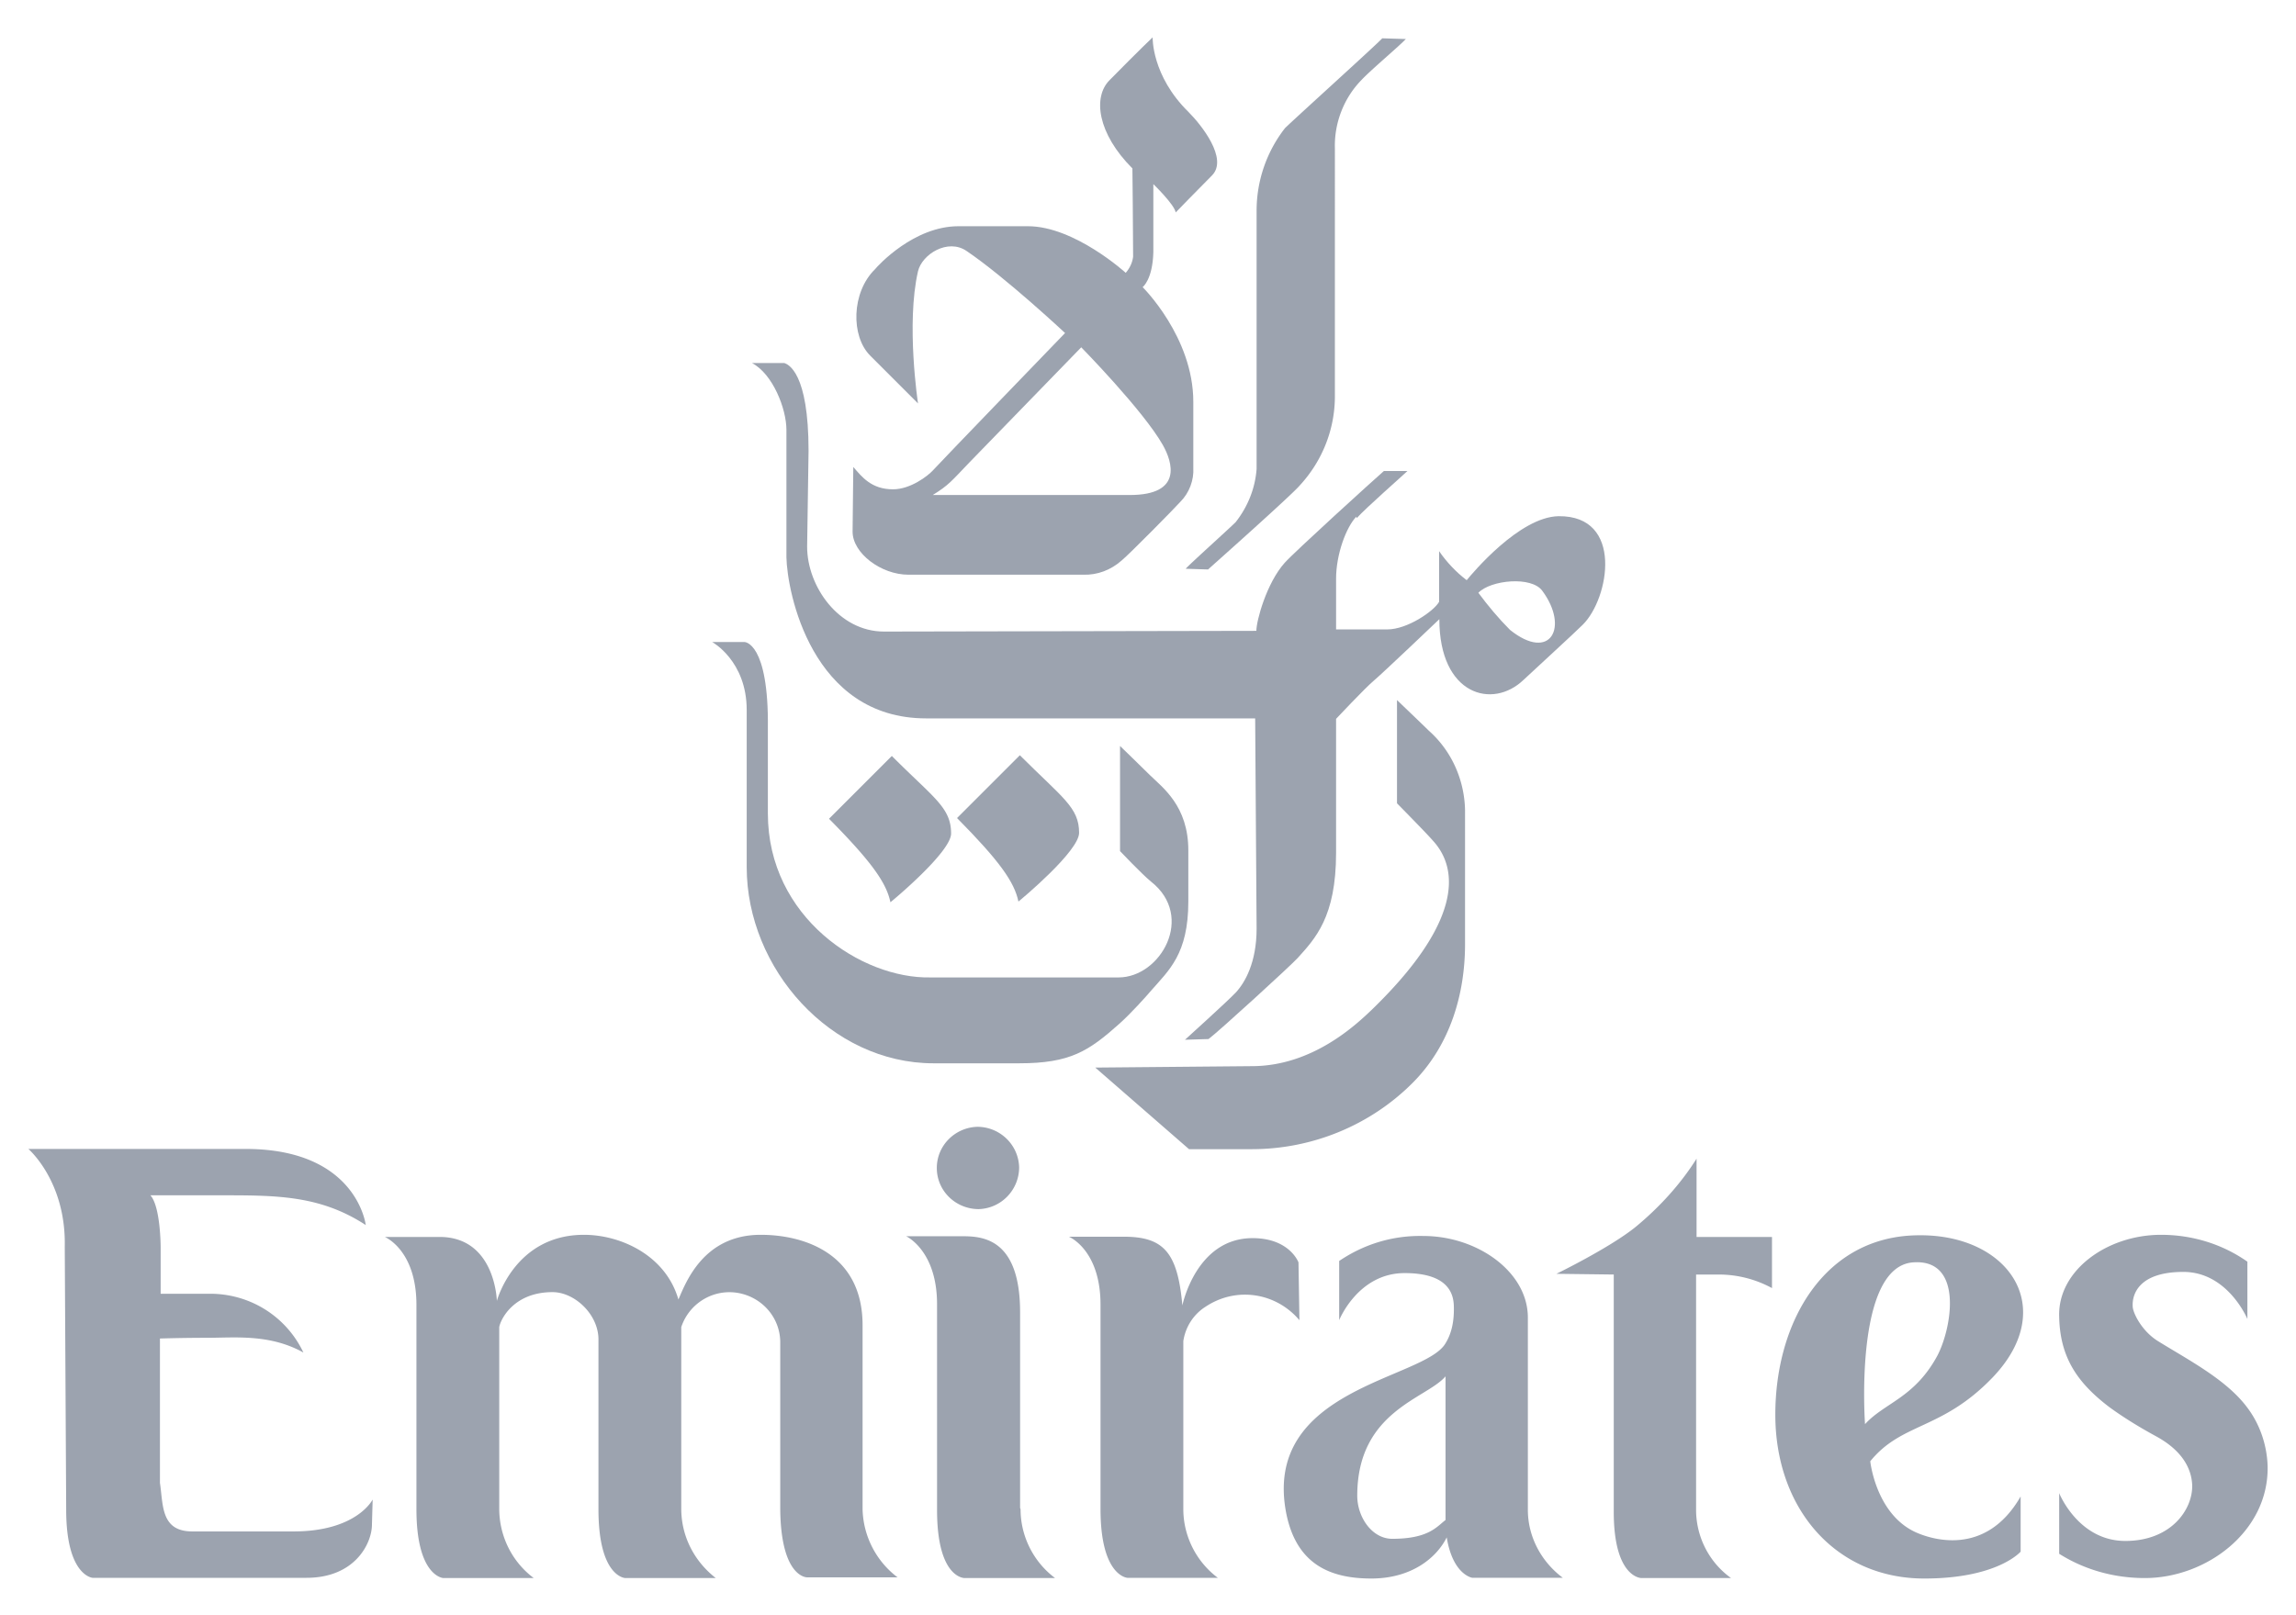 <svg xmlns="http://www.w3.org/2000/svg" width="540" height="380" xml:space="preserve"><g fill="#9CA3AF"><path d="M302.203 30.165a31.582 31.582 0 0 0-6.66 19.363v60.774c-.335 4.59-2.07 8.898-4.924 12.536-1.567 1.567-10.969 10.017-11.752 10.968l5.26.168c1.735-1.567 19.81-17.628 21.602-19.81 5.26-5.708 8.226-13.151 8.226-20.93V34.866c-.168-5.876 2.07-11.752 6.212-16.005 2.238-2.406 9.177-8.226 10.465-9.681l-5.54-.168c-1.176 1.343-20.986 19.25-22.889 21.153zM257.602 251.158l22.048 19.195h14.774c14.103 0 27.757-5.54 37.774-15.557 9.066-9.066 12.368-21.266 12.368-32.682V190.55c-.168-7.163-3.19-13.934-8.562-18.69-.952-.952-7.443-7.164-7.443-7.164v24.288s7.163 7.275 8.394 8.73c6.492 6.995 6.492 19.642-14.27 39.788-3.638 3.47-13.935 13.32-28.26 13.32l-36.823.335z"/><path d="M318.991 121.55c-2.406 2.519-4.756 8.899-4.756 14.607v11.92h12.032c4.756 0 10.968-4.31 12.2-6.492v-11.92c1.734 2.518 3.972 4.925 6.49 6.828 1.288-1.567 12.368-14.886 21.602-15.054 15.39-.168 11.92 19.363 5.708 25.518-2.07 2.07-11.08 10.297-13.934 12.983-7.275 6.996-19.81 3.638-19.81-14.27 0 0-13.32 12.704-15.39 14.438s-8.898 9.01-8.898 9.01v31.563c0 15.053-4.925 20.146-9.066 24.735-1.567 1.734-18.58 17.292-20.93 19.027l-5.54.167s10.017-9.065 11.92-11.08c2.238-2.406 4.925-7.163 4.925-15.054 0-2.07-.336-49.47-.336-49.47h-77.395c-26.974 0-32.682-29.827-32.85-37.886v-29.995c0-4.925-3.19-13.151-8.114-15.726h7.61c.952.336 5.709 2.239 5.709 20.65 0 0-.336 21.266-.336 22.553 0 9.346 7.443 19.978 18.076 19.978l87.58-.168c0-2.406 2.406-11.248 6.659-16.005 2.406-2.686 21.265-19.81 23.336-21.6h5.54c-.783.783-10.017 8.897-11.92 11.08l-.112-.336zm28.709 17.908c2.238 3.022 4.757 6.044 7.443 8.73 9.513 7.611 13.934-.615 7.61-9.177-2.518-3.526-12.143-2.574-15.053.447z"/><path d="M253.796 195.924c0 4.309-13.487 15.557-14.27 16.173-.951-4.59-4.421-9.514-14.438-19.643l14.774-14.774c10.017 10.017 13.934 12.256 13.934 18.244zM279.538 26.36c3.022 3.022 9.346 10.968 5.54 14.886-3.357 3.357-8.561 8.73-8.561 8.73-.336-1.903-5.26-6.66-5.26-6.66v16.005c-.169 6.492-2.52 8.227-2.52 8.227s11.92 11.752 11.92 26.973v15.558c.169 2.854-.95 5.876-3.021 7.946-1.12 1.287-12.032 12.368-13.823 13.823-2.518 2.238-5.708 3.47-9.066 3.357h-41.075c-6.492 0-13.151-5.092-13.151-10.129 0-1.287.167-15.221.167-15.221 2.071 2.406 4.31 5.26 9.346 5.26 4.141 0 8.226-3.19 9.346-4.42 1.119-1.288 31.114-32.347 31.114-32.347s-13.99-13.095-23.168-19.306c-4.42-3.022-10.465.783-11.416 4.756-2.854 12.368 0 31.115 0 31.115l-11.248-11.248c-4.59-4.59-4.421-14.886 1.119-20.314.783-.952 9.178-10.13 19.643-10.13h16.34c10.969 0 23 10.969 23 10.969.952-1.12 1.568-2.406 1.735-3.805 0-5.708-.167-20.762-.167-20.762-8.227-8.227-9.346-16.789-5.373-20.762 7.443-7.555 10.13-10.073 10.13-10.073s-.28 9.01 8.45 17.572zm-51.596 82.487c-4.141 4.31-4.757 5.26-8.562 7.611h46.336c12.535 0 10.017-7.778 7.779-11.752-4.59-8.114-19.195-23-19.195-23s-25.575 26.358-26.358 27.141z"/><path d="M175.114 151.043h-7.61s8.114 4.42 8.114 16.005v36.934c0 23.952 19.81 46.169 43.93 46.169h20.146c12.032 0 16.34-2.854 23.616-9.346 2.686-2.406 6.211-6.324 7.443-7.779 4.14-4.756 8.73-8.562 8.73-20.93v-12.031c0-10.465-6.044-14.774-9.066-17.74-1.903-1.903-6.995-6.827-6.995-6.827v24.735s5.092 5.372 7.275 7.163c10.464 8.226 2.238 22.553-7.611 22.553H218.82c-16.173.335-38.222-14.103-38.222-38.558v-20.034c.224-20.314-5.484-20.314-5.484-20.314z"/><path d="M223.689 196.092c0 4.309-13.487 15.557-14.27 16.173-.952-4.59-4.421-9.514-14.439-19.643l14.774-14.774c9.794 9.85 13.935 12.088 13.935 18.244zM69.01 360.283H45.228c-7.443 0-6.827-6.211-7.61-11.416v-33.969s5.26-.168 11.08-.168c6.491 0 14.773-.95 22.664 3.47-4.141-8.73-12.983-14.102-22.664-13.822H37.784v-10.969s0-9.513-2.406-12.2h15.725c13.487 0 23.951-.167 34.92 6.996 0 0-2.07-17.908-28.26-17.908H6.668s8.898 7.61 8.562 23l.336 61.894c0 15.557 6.212 16.005 6.212 16.005h50.31c11.416 0 15.389-8.115 15.389-12.536l.168-5.876c-.056.056-3.75 7.5-18.635 7.5zM202.871 355.079v-43.314c0-16.789-13.655-21.266-23.952-21.266-13.486 0-17.628 11.248-19.362 15.222-3.022-10.465-13.655-15.222-22.217-15.222-16.341 0-20.482 15.557-20.482 15.557s-.336-15.053-13.487-15.053H90.5s7.443 3.022 7.443 16.005v48.07c0 15.838 6.323 16.174 6.323 16.174h21.266c-5.093-3.806-8.115-9.85-8.115-16.341v-42.699c.336-1.902 3.47-8.226 12.536-8.226 5.26 0 10.968 5.372 10.8 11.416v39.677c0 16.005 6.324 16.173 6.324 16.173h21.266c-5.093-3.973-8.115-9.85-8.115-16.341v-42.699c2.07-6.212 8.73-9.681 15.054-7.61 4.757 1.566 8.114 5.875 8.226 10.968v39.509c.168 16.173 6.324 16.005 6.324 16.005h21.265a20.72 20.72 0 0 1-8.226-16.005zM240.03 355.079c0 6.324 3.021 12.367 8.114 16.173h-21.265s-6.492.168-6.492-16.005V306.84c0-12.703-7.275-16.005-7.275-16.005h12.871c4.589 0 13.935 0 13.935 17.908v46l.112.336zM305.393 296.99s-2.07-5.707-10.8-5.707c-13.32 0-16.51 15.837-16.51 15.837-1.119-12.536-4.42-16.173-13.822-16.173H251.39s7.443 3.022 7.443 16.005v48.07c0 15.838 6.323 16.174 6.323 16.174h21.266c-5.093-3.806-8.115-9.85-8.115-16.173v-39.509c.504-3.358 2.407-6.324 5.26-8.114 7.164-4.757 16.51-3.358 22.05 3.19l-.224-13.6zM404.221 299.845c4.421 0 8.73 1.119 12.536 3.19v-12.032h-17.74V272.59c-3.806 6.044-8.73 11.417-14.27 16.005-6.044 4.925-18.692 11.08-18.692 11.08l13.487.169v55.85c0 15.557 6.492 15.557 6.492 15.557h21.097c-5.092-3.638-8.114-9.514-8.226-15.725v-55.682h5.316zM468.577 324.132c-11.92 12.368-21.265 10.465-28.708 19.643 0 0 1.287 12.367 10.632 16.676 3.19 1.455 16.341 6.212 24.736-8.394v12.983s-5.373 6.324-22.665 6.324c-20.762 0-35.032-16.341-35.032-38.558 0-21.88 11.584-42.027 33.633-42.195 21.377-.28 33.13 17.18 17.404 33.521zm-12.983-5.092c3.47-6.492 6.324-23-5.708-22.05-13.935 1.12-11.248 38.055-11.248 38.055 4.588-5.037 11.584-6.156 16.956-16.005zM230.18 284.455c5.373-.168 9.514-4.589 9.514-9.849-.168-5.372-4.59-9.514-9.85-9.514-5.26.168-9.513 4.421-9.513 9.682 0 5.428 4.477 9.681 9.85 9.681zM327.442 362.018c-4.757 0-8.227-5.092-8.227-10.129 0-19.978 16.341-22.832 20.762-28.093v33.801c-2.07 1.567-3.973 4.421-12.535 4.421zm12.535-46c-4.925 8.562-43.314 10.464-37.438 40.124 2.406 11.752 10.129 15.222 19.978 15.222 9.514 0 15.39-4.925 17.74-9.682 1.455 8.898 6.044 9.514 6.044 9.514h21.265c-5.092-3.806-8.226-9.682-8.226-16.005v-45.217c0-10.8-11.92-19.195-24.567-19.195-7.163-.168-13.935 1.903-19.81 5.876v13.934s4.42-11.08 15.389-11.08c10.8 0 11.584 5.372 11.584 8.114.056 2.854-.392 5.876-1.959 8.395zM515.585 349.37c.168 5.709-4.925 13.152-15.725 13.152-11.08 0-15.558-11.249-15.558-11.249v14.27c6.044 3.806 12.983 5.709 20.147 5.709 14.438 0 29.212-10.969 28.876-26.358-.168-5.093-1.903-10.017-4.925-13.935-4.924-6.491-13.822-11.08-20.762-15.39-3.973-2.405-6.044-6.826-6.044-8.225-.167-2.687 1.288-8.115 11.92-8.115 10.465 0 15.054 11.08 15.054 11.08v-13.486c-5.876-4.141-12.983-6.324-20.314-6.324-12.703 0-24.287 8.394-23.952 19.195.168 9.513 4.141 15.557 11.92 21.433 3.47 2.519 7.163 4.757 10.969 6.828 5.988 3.301 8.226 7.442 8.394 11.416z"/></g></svg>
